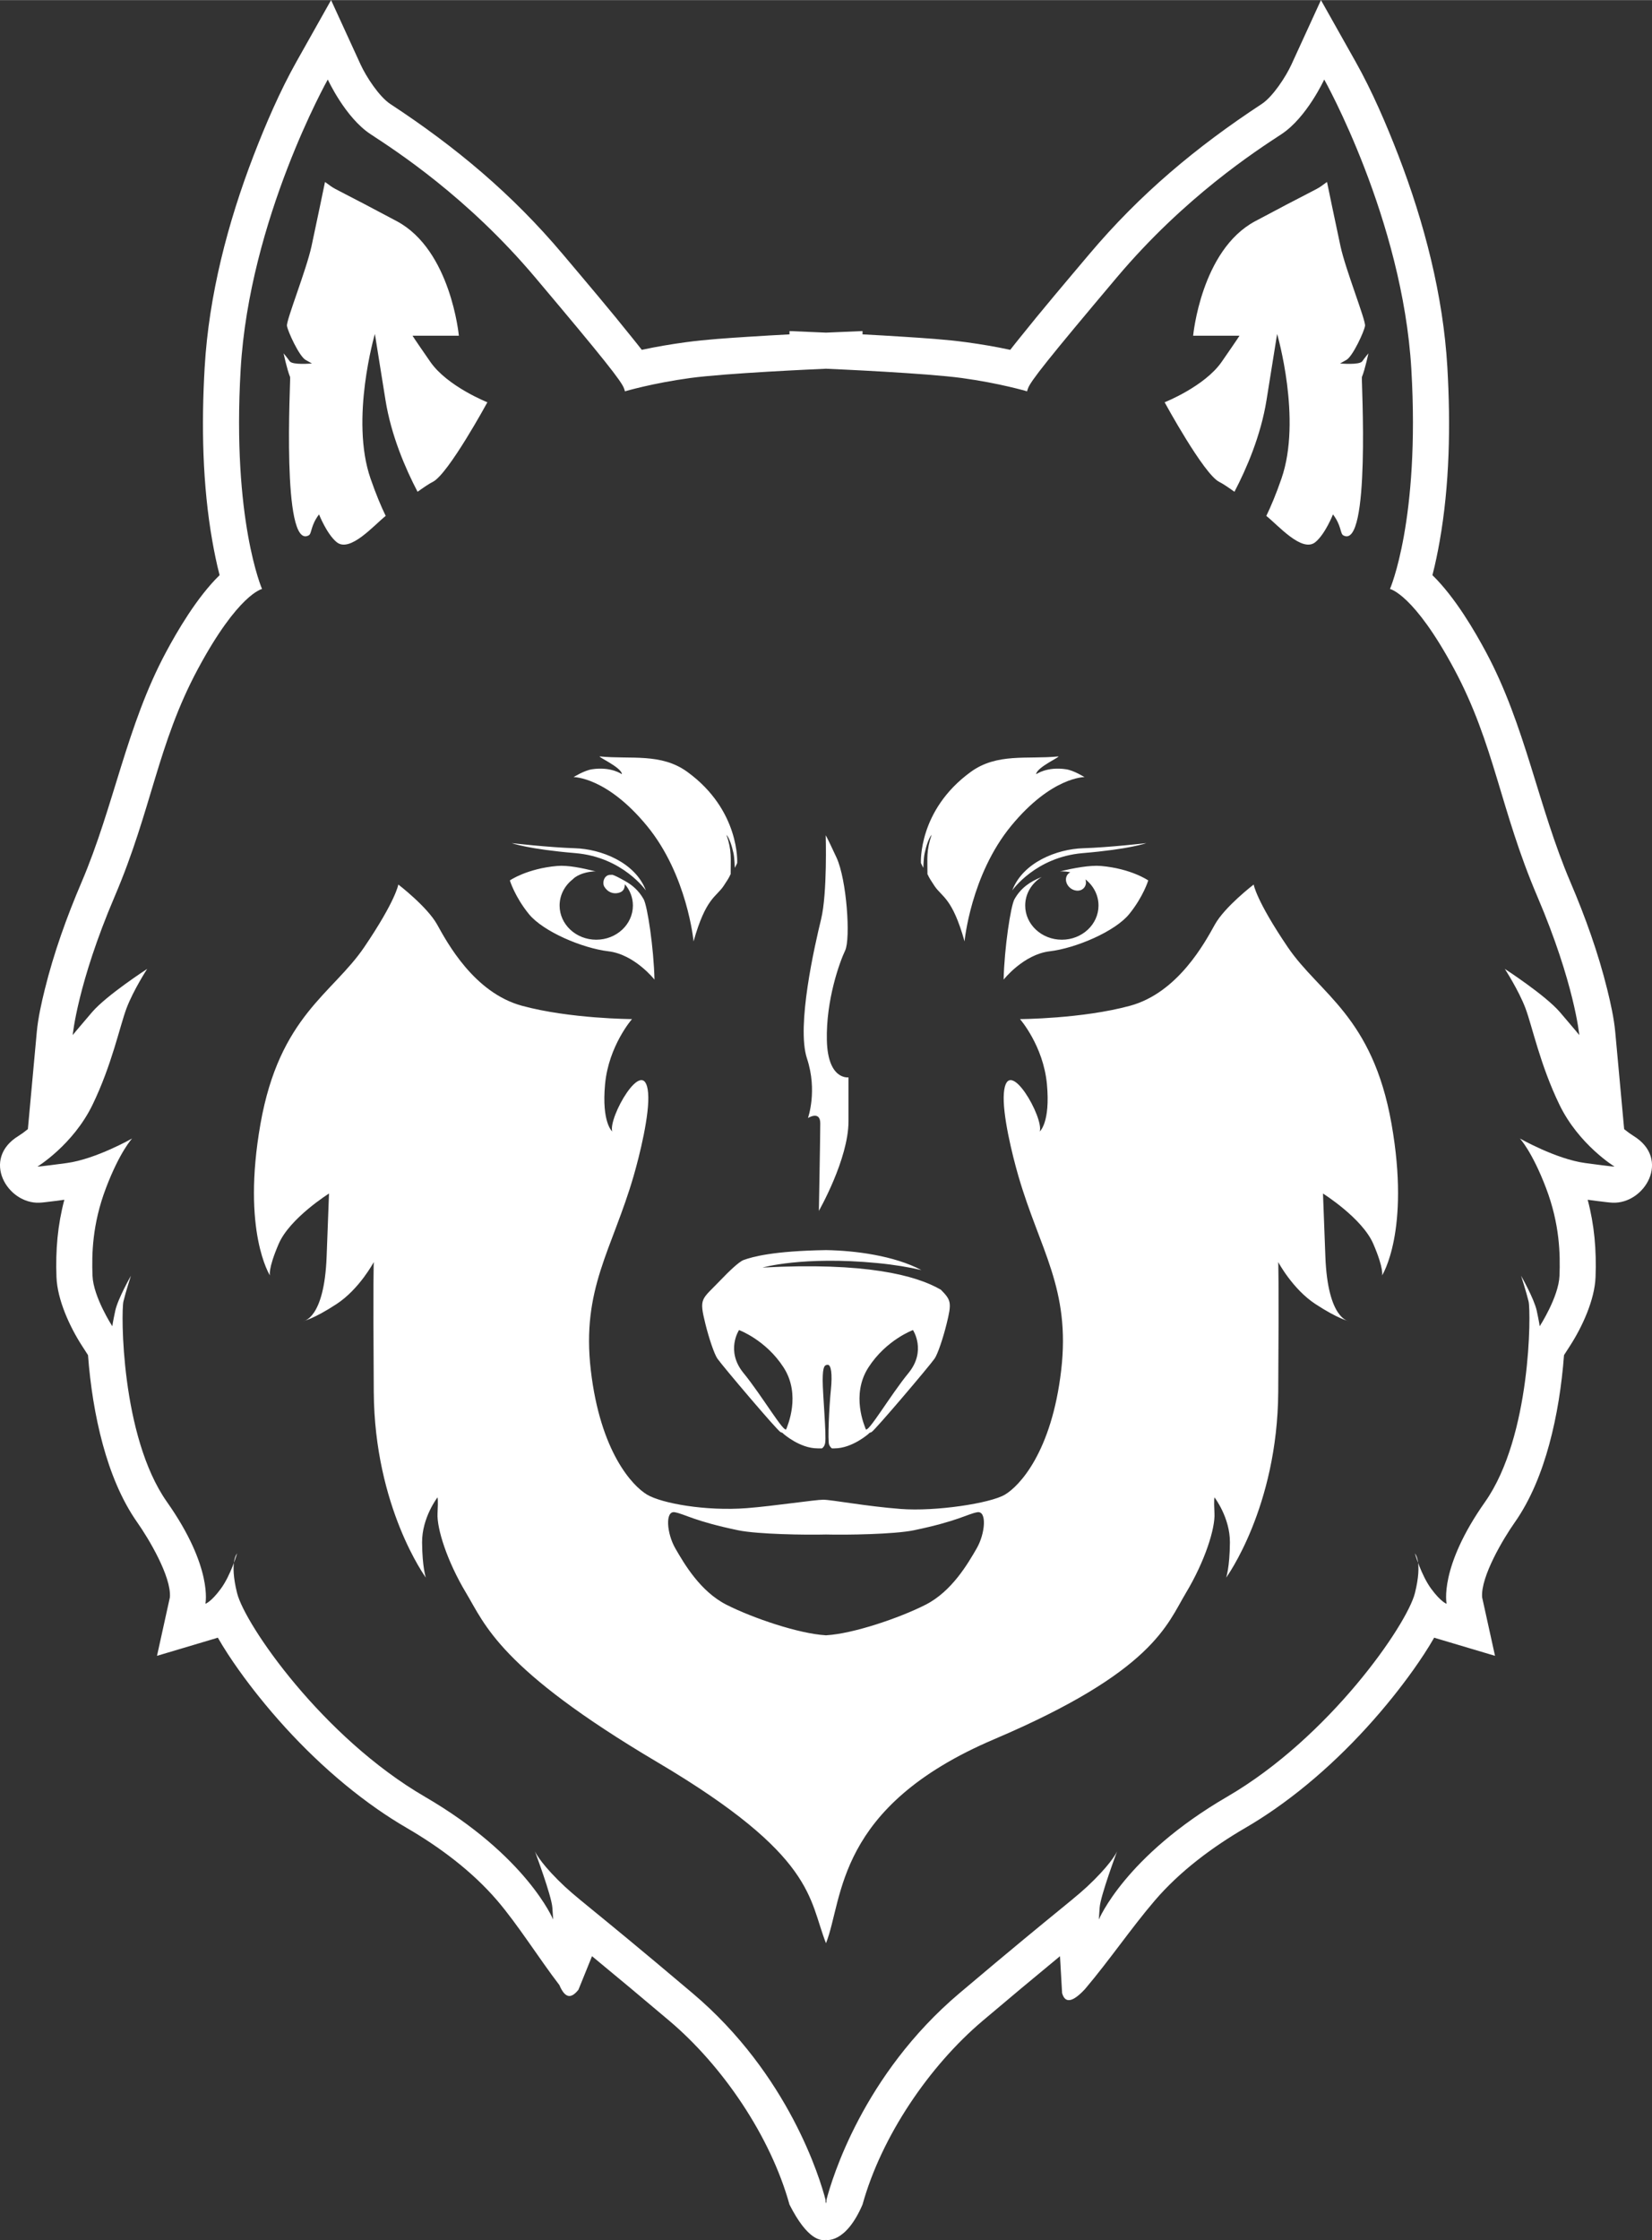 <?xml version="1.0" encoding="UTF-8"?>
<!DOCTYPE svg PUBLIC "-//W3C//DTD SVG 1.1//EN" "http://www.w3.org/Graphics/SVG/1.1/DTD/svg11.dtd">
<!-- Creator: CorelDRAW -->
<svg xmlns="http://www.w3.org/2000/svg" xml:space="preserve" width="5.116in" height="6.936in" version="1.1" shape-rendering="geometricPrecision" text-rendering="geometricPrecision" image-rendering="optimizeQuality" fill-rule="evenodd" clip-rule="evenodd"
viewBox="0 0 2919.64 3957.93"
 xmlns:xlink="http://www.w3.org/1999/xlink"
 xmlns:xodm="http://www.corel.com/coreldraw/odm/2003">
 <rect x="0" y="0" width="2919.64" height="3957.93" fill="#333333" stroke="none"/>
 <g id="Camada_x0020_1">
  <path fill="white" d="M1873.34 3456.23c-45.79,37.7 -91.26,75.77 -136.56,114.08 -94.31,79.75 -178.83,203.82 -212.44,324.83 -29.96,69.69 -64.52,62.39 -64.52,62.39 -8.29,1.6 -32.12,1.57 -64.52,-62.39 -33.61,-121.01 -118.13,-245.08 -212.44,-324.83 -45.3,-38.3 -90.77,-76.38 -136.56,-114.08l-24 59.26c-11.24,13.94 -22.47,18.24 -33.71,-8.27 -36.08,-47.11 -73.12,-106.46 -109.85,-149.34 -44.18,-51.57 -101.53,-94.36 -159.97,-128.33 -17.74,-10.31 -35.03,-21.41 -51.87,-33.14 -78.28,-54.53 -149.92,-124.59 -209.49,-199.03 -21,-26.24 -50.41,-65.52 -72.45,-104 -1.27,0.46 -2.56,0.88 -3.86,1.26l-103.63 30.87 22.79 -103.41c2.8,-36.64 -38.21,-104.72 -57.26,-131.74 -28.94,-41.07 -48.11,-89.89 -61.27,-138.14 -13.95,-51.17 -22.19,-105.05 -26.2,-158.04l-10.57 -16.4c-21.65,-33.5 -43.65,-81.33 -45.16,-121.44 -1.79,-47.92 2.09,-92.13 13.9,-136.65 -11.31,1.53 -22.63,3.03 -33.95,4.3 -3.35,0.38 -6.74,0.73 -10.11,0.87 -56.92,2.37 -103.5,-77.3 -36.93,-117.98 5.5,-3.45 11.06,-7.5 16.54,-12.02l15.78 -171.98c2.22,-24.24 8.25,-51.03 14.05,-74.55 15.92,-64.62 38.89,-128.53 65.02,-189.66 57.61,-134.83 79.43,-276.48 149.46,-406.91 18.9,-35.2 53.7,-95.83 94.54,-135.69 -5.28,-20.26 -9.43,-41 -12.64,-59.1 -17.83,-100.24 -19.64,-206.59 -13.77,-307.95 7.37,-127.29 40.8,-255.74 86.53,-374.47 21.1,-54.78 46.66,-114.12 75.55,-165.49l61.34 -109.06 52.13 113.74c9.95,21.71 32.92,56.93 52.64,69.87 115.75,75.97 215.18,159.12 304.95,265.6 41.3,48.98 83.06,98.07 123.05,148.13 4.85,6.07 10.59,13.11 16.37,20.62 25.77,-5.6 52.16,-9.99 76.97,-13.37 36.66,-4.99 74.78,-7.37 111.72,-9.76 24.1,-1.56 48.23,-2.96 72.37,-4.23l0 -5.83 64.52 2.76 64.53 -2.77 0 5.84c24.14,1.27 48.27,2.67 72.37,4.23 36.93,2.39 75.06,4.77 111.72,9.76 24.82,3.38 51.2,7.77 76.97,13.37 5.79,-7.51 11.52,-14.55 16.37,-20.62 39.98,-50.06 81.75,-99.15 123.05,-148.13 89.78,-106.48 189.2,-189.63 304.95,-265.6 19.72,-12.95 42.69,-48.16 52.64,-69.87l52.13 -113.74 61.34 109.06c28.89,51.36 54.44,110.71 75.54,165.49 45.73,118.72 79.16,247.18 86.53,374.47 5.87,101.36 4.06,207.72 -13.77,307.95 -3.22,18.1 -7.36,38.84 -12.64,59.1 40.84,39.85 75.64,100.48 94.54,135.69 70.02,130.43 91.85,272.08 149.46,406.91 26.12,61.14 49.1,125.04 65.02,189.66 5.79,23.52 11.82,50.32 14.05,74.55l15.78 172c5.44,4.48 10.95,8.5 16.41,11.92 66.78,40.81 20.08,120.42 -36.8,118.05 -3.37,-0.14 -6.76,-0.5 -10.11,-0.87 -11.31,-1.27 -22.64,-2.77 -33.95,-4.3 11.8,44.52 15.68,88.73 13.89,136.65 -1.5,40.12 -23.48,87.91 -45.13,121.41l-10.59 16.44c-4.02,52.99 -12.26,106.87 -26.21,158.04 -13.16,48.26 -32.32,97.07 -61.27,138.14 -19.05,27.02 -60.06,95.1 -57.26,131.74l22.79 103.41 -103.55 -30.84c-1.33,-0.39 -2.64,-0.82 -3.94,-1.29 -22.03,38.48 -51.45,77.76 -72.46,104.01 -59.57,74.43 -131.21,144.51 -209.5,199.03 -16.83,11.72 -34.11,22.81 -51.85,33.12 -58.43,33.97 -115.78,76.76 -159.97,128.33 -41.55,48.49 -79.7,104.94 -123.39,156.49 -21.72,23.37 -35.25,25.83 -40.45,6.97l-3.73 -65.11zm-414.32 436.99c0,0 0.26,-1.18 0.8,-3.36 0.54,2.18 0.8,3.36 0.8,3.36l0 -6.5c9.51,-36.55 64.31,-220.72 235.02,-365.07 190.4,-161 204.4,-166.6 238,-200.2 33.61,-33.6 40.6,-50.4 40.6,-50.4 0,0 -29.4,78.4 -30.8,99.4 -1.4,21 -1.4,21 -1.4,21 0,0 46.2,-112 226.8,-217 180.6,-105 317.79,-303.8 331.8,-359.8 14,-56 0,-70 0,-70 0,0 11.19,38.5 28.7,62.3 17.5,23.8 27.3,26.6 27.3,26.6 0,0 -14,-63.7 67.9,-179.9 81.9,-116.2 81.2,-336.7 77,-354.2 -4.2,-17.5 -13.3,-45.5 -13.3,-45.5 0,0 23.1,40.6 27.65,61.6 4.55,21 5.25,27.65 5.25,27.65 0,0 33.6,-51.8 35,-89.25 1.4,-37.45 0.7,-90.65 -23.8,-155.05 -24.5,-64.4 -46.2,-87.5 -46.2,-87.5 0,0 63.7,36.4 115.5,43.4 51.8,7 51.8,6.3 51.8,6.3 0,0 -63,-38.51 -97.3,-109.2 -34.3,-70.69 -48.3,-139.3 -60.2,-170.79 -11.9,-31.5 -36.4,-69.3 -36.4,-69.3 0,0 71.4,46.2 97.3,76.3 25.9,30.1 34.3,40.6 34.3,40.6 0,0 -8.4,-91 -74.2,-245 -65.8,-154 -75.6,-268.8 -147,-401.8 -71.4,-133 -113.4,-141.4 -113.4,-141.4 0,0 53.2,-121.8 37.8,-387.8 -15.4,-266 -154,-512.4 -154,-512.4 0,0 -30.8,67.2 -75.6,96.6 -44.8,29.4 -170.79,110.6 -291.2,253.4 -120.4,142.8 -152.6,183.4 -156.8,196 -4.2,12.6 -1.75,4.9 -1.75,4.9 0,0 -48.3,-14.35 -115.15,-23.45 -63.12,-8.59 -221.73,-15.63 -239.22,-16.38l0 -0.07 -0.8 0.03 -0.8 -0.03 0 0.07c-17.5,0.75 -176.1,7.79 -239.22,16.38 -66.85,9.1 -115.15,23.45 -115.15,23.45 0,0 2.45,7.69 -1.75,-4.9 -4.2,-12.6 -36.4,-53.2 -156.8,-196 -120.4,-142.8 -246.4,-224 -291.2,-253.4 -44.8,-29.4 -75.6,-96.6 -75.6,-96.6 0,0 -138.6,246.4 -154,512.4 -15.4,266 37.8,387.8 37.8,387.8 0,0 -42,8.4 -113.4,141.4 -71.4,133 -81.2,247.8 -147,401.8 -65.8,154 -74.21,245 -74.21,245 0,0 8.4,-10.5 34.3,-40.6 25.9,-30.1 97.3,-76.3 97.3,-76.3 0,0 -24.5,37.8 -36.4,69.3 -11.9,31.5 -25.9,100.1 -60.2,170.79 -34.3,70.7 -97.3,109.2 -97.3,109.2 0,0 0,0.7 51.8,-6.3 51.8,-7 115.5,-43.4 115.5,-43.4 0,0 -21.7,23.1 -46.2,87.5 -24.5,64.4 -25.2,117.6 -23.8,155.05 1.4,37.45 35,89.25 35,89.25 0,0 0.7,-6.65 5.25,-27.65 4.56,-21 27.66,-61.6 27.66,-61.6 0,0 -9.11,28 -13.3,45.5 -4.2,17.5 -4.9,238 77,354.2 81.9,116.2 67.9,179.9 67.9,179.9 0,0 9.8,-2.8 27.3,-26.6 17.5,-23.8 28.7,-62.3 28.7,-62.3 0,0 -14,14 0,70 14.01,56 151.2,254.8 331.8,359.8 180.6,105 226.8,217 226.8,217 0,0 0,0 -1.4,-21 -1.4,-21 -30.8,-99.4 -30.8,-99.4 0,0 7,16.8 40.6,50.4 33.6,33.6 47.6,39.2 238,200.2 170.71,144.35 225.51,328.52 235.02,365.07l0 6.5zm329.89 -2320.01c0,0 41.01,-58.96 124.57,-65.99 83.57,-7.03 112.58,-17.67 112.58,-17.67 0,0 -65.77,7.58 -111.81,9.02 -46.04,1.44 -106.39,24.7 -125.34,74.65zm87.74 -33.76c5.15,0 10.17,0.57 14.97,1.62 -5.85,2.91 -8.98,9.37 -7.32,16.58 2.16,9.4 11.64,16.5 21.17,15.87 9.53,-0.63 15.5,-8.76 13.33,-18.16 -0.14,-0.6 -0.3,-1.2 -0.5,-1.77 14.14,11.07 23.12,27.68 23.12,46.24 0,33.34 -29,60.38 -64.78,60.38 -35.77,0 -64.77,-27.03 -64.77,-60.38 0,-21.07 11.58,-39.61 29.12,-50.41 -20.9,8.19 -36.95,19.58 -48.08,39.2 -6.71,11.83 -17.97,87 -19.17,142.07 0,0 35.05,-44.52 81.4,-50.01 46.35,-5.49 115.6,-35.06 140.59,-65.83 24.99,-30.78 33.6,-59.4 33.6,-59.4 0,0 -30.02,-20.87 -83.54,-25.56 -18.94,-1.66 -48.17,3.61 -72.38,9.62 1.07,-0.04 2.15,-0.07 3.22,-0.07zm-735.14 33.76c0,0 -41.01,-58.96 -124.57,-65.99 -83.56,-7.03 -112.58,-17.67 -112.58,-17.67 0,0 65.77,7.58 111.8,9.02 46.04,1.44 106.39,24.7 125.35,74.65zm-129.39 -19.62c-14.13,11.07 -23.12,27.68 -23.12,46.24 0,33.34 29,60.38 64.77,60.38 35.77,0 64.77,-27.03 64.77,-60.38 0,-14.23 -5.28,-27.31 -14.12,-37.64 -0.53,5.01 -0.8,12.43 -10.63,15.12 -9.83,2.69 -19.69,-0.89 -25.67,-10.62 -4.43,-7.2 -0.4,-22.63 12.52,-20.99 0,0 -0.65,-3.14 23.34,10.42 13.95,7.59 25.15,17.71 33.54,32.5 6.71,11.83 17.97,87 19.16,142.07 0,0 -35.05,-44.52 -81.4,-50.01 -46.35,-5.49 -115.6,-35.06 -140.59,-65.83 -25,-30.78 -33.61,-59.4 -33.61,-59.4 0,0 30.02,-20.87 83.54,-25.56 18.95,-1.66 44.07,3.61 68.28,9.62 -1.07,-0.04 -2.15,-0.16 -3.22,-0.07 -27.79,2.26 -37.56,14.18 -37.55,14.14zm213.63 109.59c0,0 -10.86,-117.18 -82.37,-204.12 -71.51,-86.94 -129.67,-86.19 -129.67,-86.19 -0.03,0.13 18.49,-11.66 32.47,-13.8 34.1,-5.21 52.96,8.81 52.95,8.68 -0.29,-12.06 -45.76,-32.04 -38.7,-31.36 54.6,5.34 107.92,-6.5 154.48,27.4 93.34,67.96 87.94,160.9 87.94,160.9 0,0 -1.73,3.89 -4.22,8.61 -0.14,-0.72 -0.33,-16.43 -2.32,-25.87 -2.68,-12.76 -7.41,-27 -12.42,-32.69 9.8,28.55 7.29,41.38 7.42,69.64 -3.13,5.09 1,0.55 -12.31,20.63 -13.3,20.08 -31.46,20.66 -53.25,98.16zm478.92 0c0,0 10.86,-117.18 82.36,-204.12 71.51,-86.94 129.68,-86.19 129.68,-86.19 0.03,0.13 -18.49,-11.66 -32.47,-13.8 -34.1,-5.21 -52.95,8.81 -52.95,8.68 0.29,-12.06 45.76,-32.04 38.71,-31.36 -54.61,5.34 -107.92,-6.5 -154.48,27.4 -93.35,67.96 -87.94,160.9 -87.94,160.9 0,0 1.73,3.89 4.22,8.61 0.14,-0.72 0.33,-16.43 2.32,-25.87 2.68,-12.76 7.41,-27 12.43,-32.69 -9.8,28.55 -7.3,41.38 -7.42,69.64 3.14,5.09 -1,0.55 12.31,20.63 13.31,20.08 31.46,20.66 53.25,98.16zm-356.96 576.27c0,0 71.4,-20.54 202.53,-7.94 30.66,2.94 56.53,7.37 78.16,12.42 -47.87,-25.38 -116.8,-34.49 -168.59,-35.29 -93.39,1.45 -130.24,11.9 -145.6,17.49 -8.07,2.94 -25.6,19.69 -41.47,36.28 -33.12,34.63 -37.67,29.98 -25.94,77.23 6.21,25.04 15.66,52.98 21.07,60.7 9.8,14 107.07,128.51 111.62,129.9 4.55,1.4 4.9,2.8 4.9,2.8 0,0 28.94,25.9 60.51,25.9l7.73 0c2.51,-1.64 4.72,-4.42 5.63,-9.14 2.59,-13.53 -4.41,-87.26 -4.32,-111.65 0.09,-24.38 3.46,-26.83 9.09,-26.83 5.62,0 8.33,15.63 5.36,44.57 -2.97,28.93 -5.93,90.77 -2.97,96.83 1.52,3.11 3.12,4.99 4.83,6.23l4.44 0c31.57,0 60.52,-25.9 60.52,-25.9 0,0 0.35,-1.4 4.9,-2.8 4.55,-1.4 101.82,-115.9 111.62,-129.9 5.4,-7.72 14.85,-35.66 21.06,-60.7 9.48,-38.19 8.32,-42.48 -9.96,-61.01 -44.31,-25.8 -133.91,-48.9 -315.15,-39.19zm182.26 285.28c-1.71,-5.03 -26.62,-60.19 4.89,-108.9 31.51,-48.7 78.67,-65.92 78.67,-65.92 0,0 24.27,36.67 -7.95,75.95 -32.21,39.28 -72.64,108.46 -75.62,98.87zm-140.3 0c1.7,-5.03 26.62,-60.19 -4.89,-108.9 -31.51,-48.7 -78.68,-65.92 -78.68,-65.92 0,0 -24.27,36.67 7.95,75.95 32.21,39.28 72.64,108.46 75.62,98.87zm57.5 -385.35c0,0 52.38,-91.48 52.38,-158.28 0,-66.79 0,-77.68 0,-77.68 0,0 -36.58,5.35 -38.21,-65.6 -1.64,-70.95 22.5,-137.99 32.31,-158.53 9.81,-20.54 2.92,-125.08 -15.3,-164.29 -18.22,-39.21 -19.04,-39.21 -19.04,-39.21 0,0 3.09,101.83 -8.18,148.2 -11.26,46.37 -43.93,188.67 -24.95,246.03 18.98,57.35 1.72,105.27 1.72,105.27 0,0 21.77,-13.79 21.77,9.44 0,23.23 -2.51,158.27 -2.51,158.27l0 -3.63zm144.53 526.63c61.7,4.74 158.46,-9.93 184.36,-25.32 25.9,-15.4 82.6,-75.59 99.4,-219.8 16.8,-144.2 -37.8,-212.8 -75.6,-343 -10.59,-36.47 -28.75,-109.73 -25.7,-146.69 2.99,-36.21 21.49,-24.16 37.84,-0.4 15.61,22.67 29.26,56.02 25.59,68.22 0,0 18.97,-15.62 12.67,-83.52 -6.3,-67.9 -47.59,-115.03 -47.59,-115.03 0,0 109.9,-0.47 194.6,-23.57 84.7,-23.1 132.3,-112 149.8,-143.5 17.5,-31.5 68.6,-70.7 68.6,-70.7 0,0 4.2,28 60.2,110.6 56,82.6 149.8,121.8 183.4,312.19 33.6,190.4 -16.8,268.1 -16.8,268.1 0,0 4.2,-10.5 -15.4,-56 -19.6,-45.5 -88.9,-88.9 -88.9,-88.9 0,0 0,0 4.2,111.3 4.2,111.3 41.3,114.1 41.3,114.1 0,0 -18.2,-3.5 -58.8,-30.1 -40.6,-26.6 -65.8,-74.2 -65.8,-74.2 0,0 1.4,25.2 0,229.6 -1.4,204.4 -92.05,327.95 -92.05,327.95 0,0 6.3,-17.85 6.65,-61.96 0.35,-44.1 -27.22,-79.79 -27.22,-79.79 0,0 -1.48,1.75 -0.08,28.34 1.4,26.6 -16.8,84.35 -50.4,140.35 -33.6,56 -57.37,138.78 -338.8,258.53 -281.43,119.75 -266.32,282.15 -297.35,360.49 -31.03,-78.34 -17.52,-153.86 -297.35,-319.43 -279.83,-165.57 -305.2,-243.6 -338.8,-299.6 -33.6,-56 -51.8,-113.75 -50.39,-140.35 1.4,-26.6 -0.08,-28.34 -0.08,-28.34 0,0 -27.58,35.69 -27.22,79.79 0.35,44.1 6.65,61.96 6.65,61.96 0,0 -90.65,-123.55 -92.05,-327.95 -1.4,-204.4 0,-229.6 0,-229.6 0,0 -25.2,47.6 -65.8,74.2 -40.6,26.6 -58.8,30.1 -58.8,30.1 0,0 37.1,-2.8 41.3,-114.1 4.2,-111.3 4.2,-111.3 4.2,-111.3 0,0 -69.3,43.41 -88.9,88.9 -19.6,45.5 -15.4,56 -15.4,56 0,0 -50.4,-77.7 -16.8,-268.1 33.6,-190.4 127.4,-229.59 183.4,-312.19 56,-82.6 60.2,-110.6 60.2,-110.6 0,0 51.1,39.2 68.6,70.7 17.5,31.5 65.1,120.4 149.8,143.5 84.7,23.1 194.59,23.57 194.59,23.57 0,0 -41.29,47.14 -47.59,115.03 -6.3,67.9 12.67,83.52 12.67,83.52 -3.68,-12.19 9.98,-45.54 25.59,-68.22 16.35,-23.76 34.85,-35.81 37.84,0.4 3.05,36.96 -15.11,110.22 -25.7,146.69 -37.8,130.2 -92.4,198.8 -75.6,343 16.8,144.21 73.51,204.4 99.4,219.8 25.9,15.4 103.44,29.49 176.24,23.89 46.65,-3.59 121.27,-14.93 135.11,-14.89 14.87,0.04 75.08,11.58 136.78,16.32zm-1045.98 -1720.35c5.5,-3.1 3.02,-17.08 18.12,-36.95 0,0 13.34,34.11 30.84,48.81 23.68,19.89 66.54,-30.13 86.99,-46.13 -8.11,-16.63 -17.17,-38.17 -26.83,-66.02 -36.4,-105 7.7,-255.5 7.7,-255.5 0,0 0,0 18.73,116.9 10.06,62.74 35.37,121.23 56.68,161.98 11.67,-8.37 21.22,-14.71 26.8,-17.43 27.3,-13.3 96.6,-140.7 96.6,-140.7 0,0 -70.7,-28 -100.8,-71.4 -30.1,-43.4 -31.5,-46.2 -31.5,-46.2 0,0 35.7,0 57.39,0 21.7,0 24.5,0 24.5,0 0,0 -14,-151.2 -109.55,-202.29 -95.55,-51.1 -108.85,-56.01 -117.25,-62.3 -8.4,-6.3 -9.8,-7 -9.8,-7 0,0 -14.7,71.4 -23.8,113.4 -9.1,42 -44.8,130.9 -43.4,140.7 1.4,9.8 21.7,53.9 32.9,60.2 11.2,6.3 11.2,6.3 11.2,6.3 0,0 -34.26,3.15 -39.2,-3.85 -4.94,-7 -10.85,-14 -10.85,-14 0,0 5.95,28.35 11.55,42 1.09,2.66 -15.98,307.18 32.98,279.51zm914.9 1765.46l0 0.04c34.23,0.9 119.65,-0.28 154.44,-7.48 77.7,-16.09 94.5,-28.7 112,-31.86 17.5,-3.15 14.35,37.45 -1.05,64.05 -15.4,26.6 -43.77,75.8 -90.3,99.4 -46.53,23.6 -127.73,51.1 -175.09,53.89l0 0.09 -0.8 -0.05 -0.8 0.05 0 -0.09c-47.36,-2.79 -128.56,-30.29 -175.09,-53.89 -46.53,-23.6 -74.9,-72.8 -90.3,-99.4 -15.4,-26.6 -18.55,-67.2 -1.05,-64.05 17.5,3.15 34.3,15.76 112,31.86 34.79,7.2 120.21,8.38 154.44,7.48l0 -0.04 0.8 0.02 0.8 -0.02zm913.3 -1765.46c-5.49,-3.1 -3.02,-17.08 -18.12,-36.95 0,0 -13.34,34.11 -30.84,48.81 -23.68,19.89 -66.54,-30.13 -86.99,-46.13 8.11,-16.63 17.17,-38.17 26.82,-66.02 36.4,-105 -7.7,-255.5 -7.7,-255.5 0,0 0,0 -18.73,116.9 -10.06,62.74 -35.37,121.23 -56.68,161.98 -11.67,-8.37 -21.22,-14.71 -26.8,-17.43 -27.3,-13.3 -96.6,-140.7 -96.6,-140.7 0,0 70.7,-28 100.8,-71.4 30.1,-43.4 31.5,-46.2 31.5,-46.2 0,0 -35.7,0 -57.4,0 -21.7,0 -24.5,0 -24.5,0 0,0 14,-151.2 109.55,-202.29 95.56,-51.1 108.86,-56.01 117.25,-62.3 8.4,-6.3 9.8,-7 9.8,-7 0,0 14.7,71.4 23.8,113.4 9.09,42 44.8,130.9 43.4,140.7 -1.4,9.8 -21.7,53.9 -32.9,60.2 -11.2,6.3 -11.2,6.3 -11.2,6.3 0,0 34.26,3.15 39.2,-3.85 4.94,-7 10.85,-14 10.85,-14 0,0 -5.95,28.35 -11.55,42 -1.09,2.66 15.97,307.18 -32.98,279.51z"/>
 </g>
</svg>
